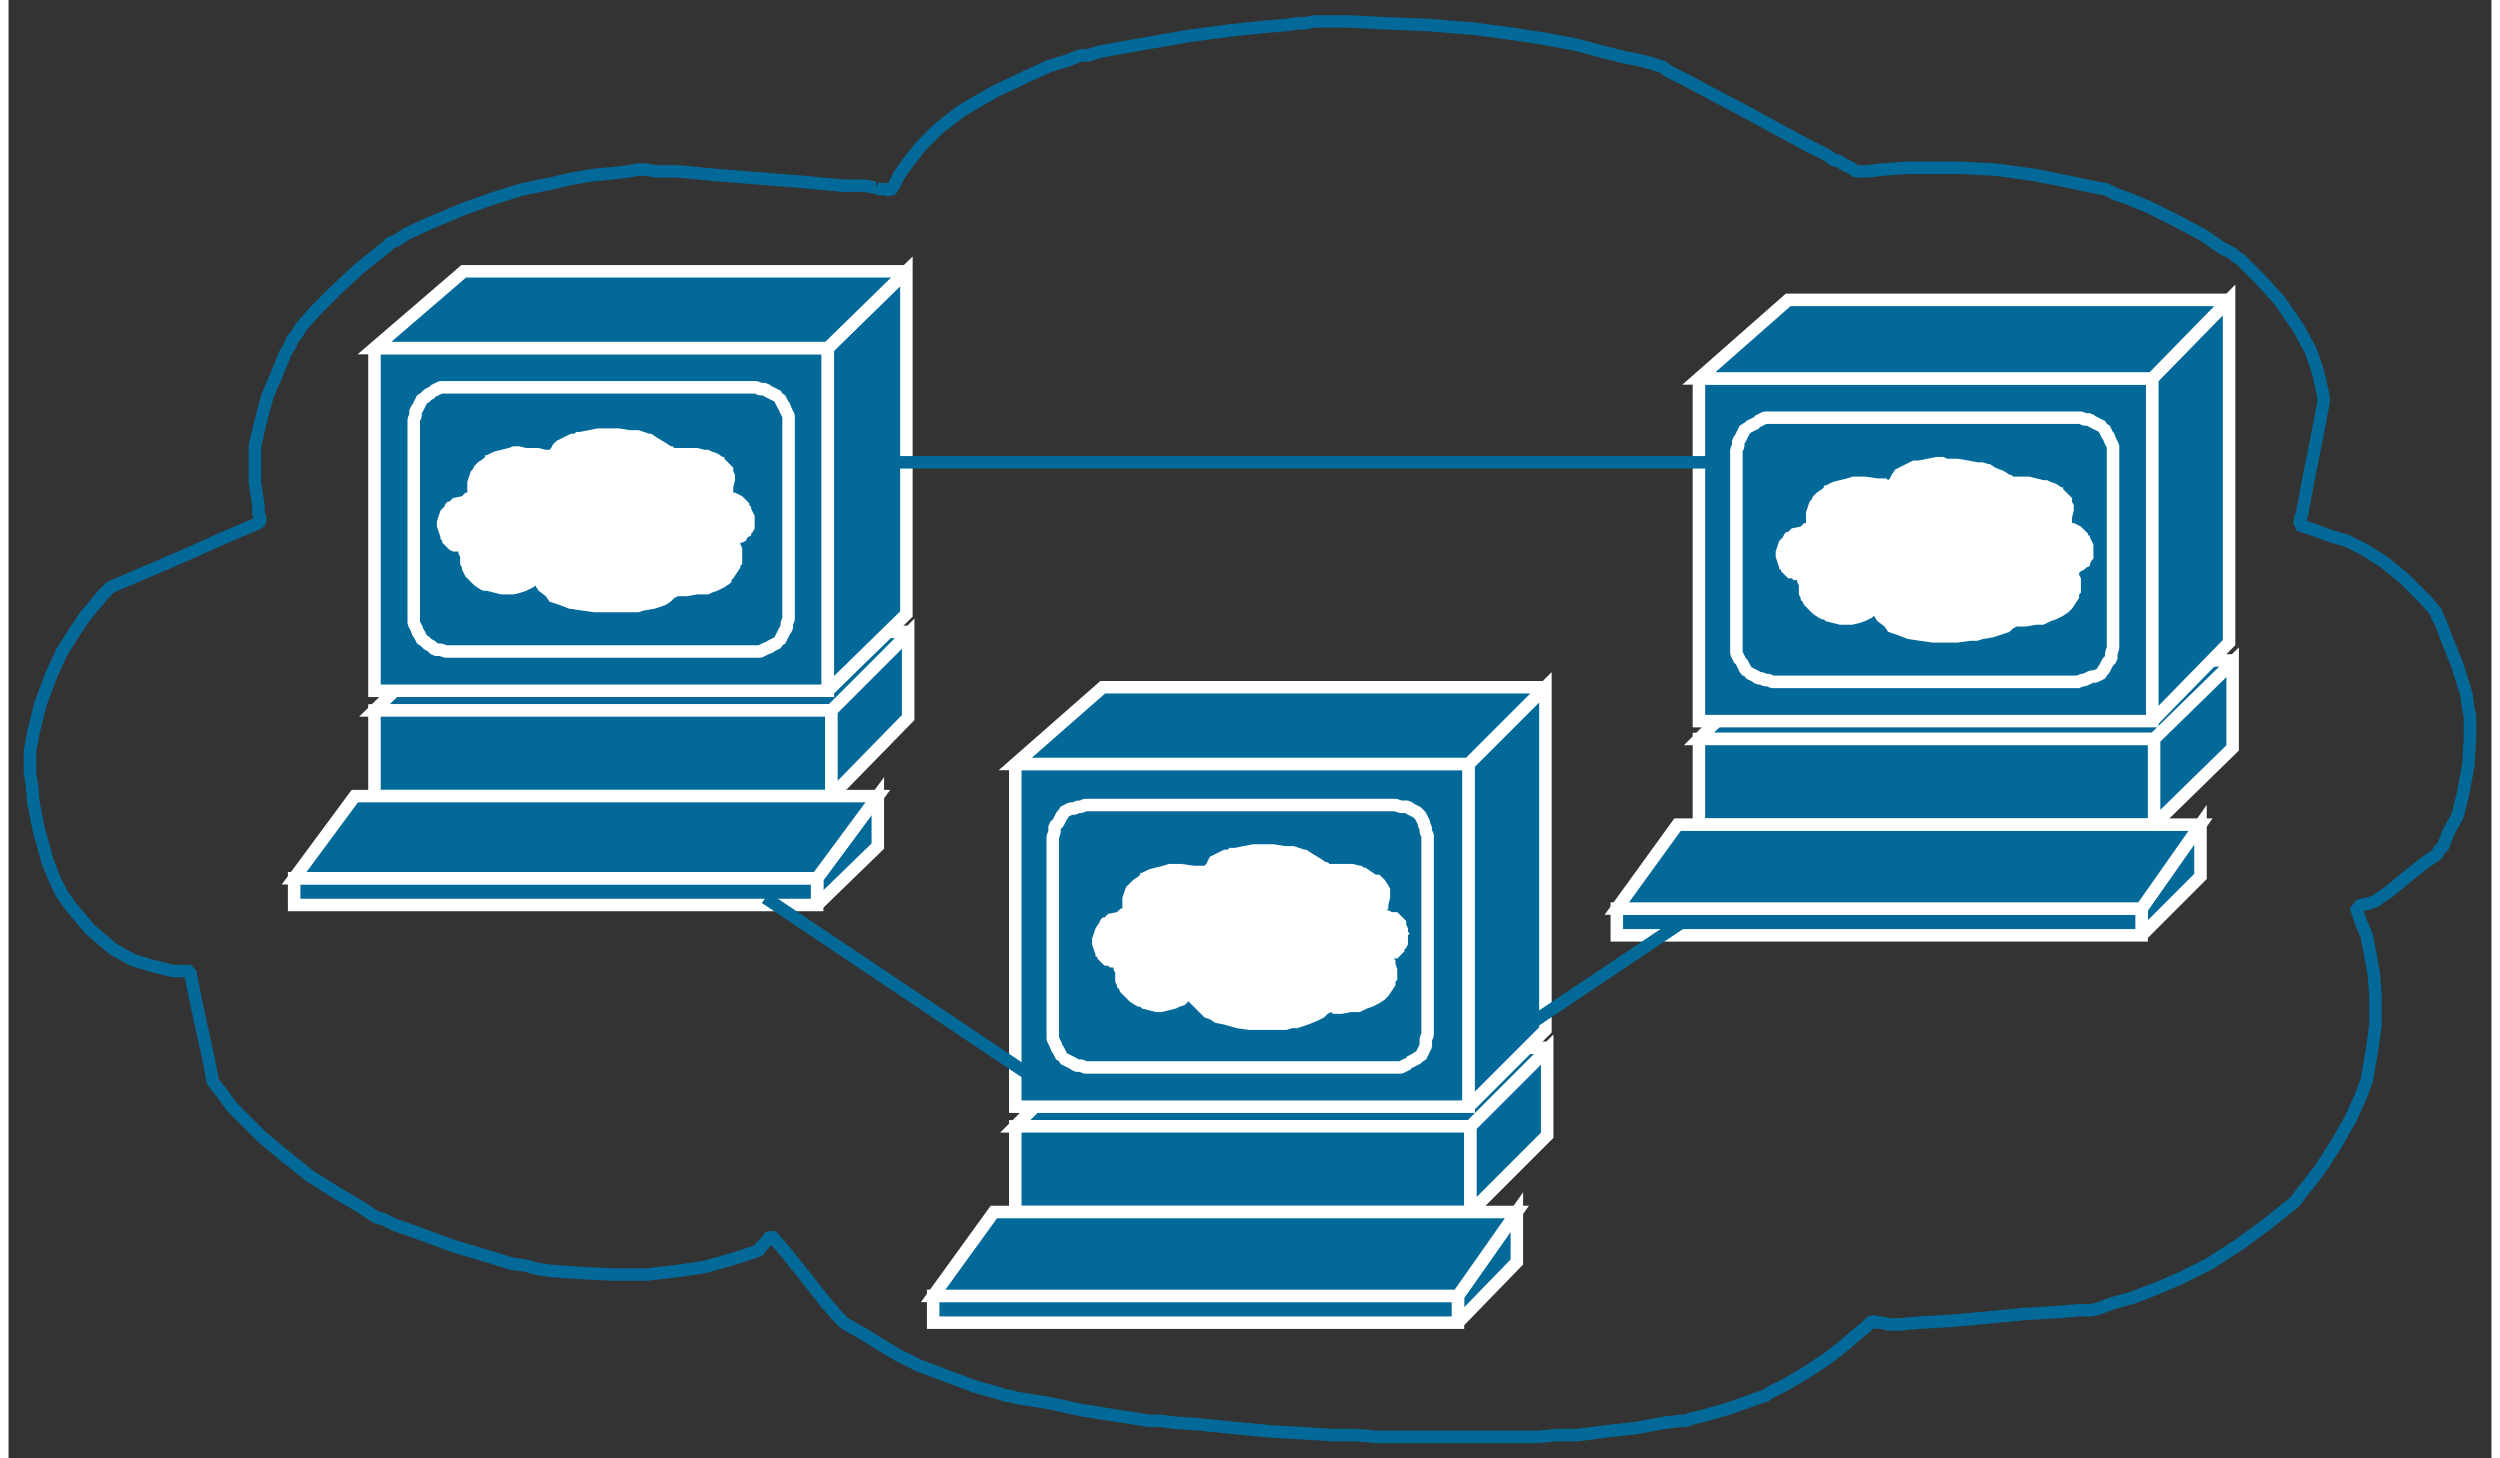 <?xml version="1.0" standalone="no"?>
<!DOCTYPE svg PUBLIC "-//W3C//DTD SVG 1.1//EN"
"http://www.w3.org/Graphics/SVG/1.1/DTD/svg11.dtd">
<!-- Creator: fig2dev Version 3.2 Patchlevel 5c -->
<!-- CreationDate: Fri Sep 14 10:46:58 2012 -->
<!-- Magnification: 1.000 -->
<svg xmlns="http://www.w3.org/2000/svg" width="1.2in" height="0.7in" viewBox="-10 12392 1391 817">
<rect x="-10" y="12392" width="1391" height="817" fill="#333333" stroke="none"/>
<g style="stroke-width:.025in; fill:none">
<!-- Line -->
<!--  polyline  -->
<polyline points="852,12979
821,13023
554,13023
598,12979
852,12979
" style="stroke:#036998;stroke-width:0;
stroke-linejoin:miter; stroke-linecap:butt;
fill:#036998;
"/>
<!-- Line -->
<!--  polyline  -->
<polyline points="852,12979
821,13023
554,13023
598,12979
852,12979
" style="stroke:#ffffff;stroke-width:7;
stroke-linejoin:miter; stroke-linecap:butt;
"/>
<!-- Line -->
<!--  polyline  -->
<polyline points="554,13071
554,13023
809,13023
809,13071
554,13071
" style="stroke:#036998;stroke-width:0;
stroke-linejoin:miter; stroke-linecap:butt;
fill:#036998;
"/>
<!-- Line -->
<!--  polyline  -->
<polyline points="554,13071
554,13023
809,13023
809,13071
554,13071
" style="stroke:#ffffff;stroke-width:7;
stroke-linejoin:miter; stroke-linecap:butt;
"/>
<!-- Line -->
<!--  polyline  -->
<polyline points="802,13133
802,13118
835,13071
835,13099
802,13133
" style="stroke:#036998;stroke-width:0;
stroke-linejoin:miter; stroke-linecap:butt;
fill:#036998;
"/>
<!-- Line -->
<!--  polyline  -->
<polyline points="802,13133
802,13118
835,13071
835,13099
802,13133
" style="stroke:#ffffff;stroke-width:7;
stroke-linejoin:miter; stroke-linecap:butt;
"/>
<!-- Line -->
<!--  polyline  -->
<polyline points="802,13118
802,13133
508,13133
508,13118
802,13118
" style="stroke:#036998;stroke-width:0;
stroke-linejoin:miter; stroke-linecap:butt;
fill:#036998;
"/>
<!-- Line -->
<!--  polyline  -->
<polyline points="802,13118
802,13133
508,13133
508,13118
802,13118
" style="stroke:#ffffff;stroke-width:7;
stroke-linejoin:miter; stroke-linecap:butt;
"/>
<!-- Line -->
<!--  polyline  -->
<polyline points="554,12820
808,12820
808,13012
554,13012
554,12820
" style="stroke:#036998;stroke-width:0;
stroke-linejoin:miter; stroke-linecap:butt;
fill:#036998;
"/>
<!-- Line -->
<!--  polyline  -->
<polyline points="554,12820
808,12820
808,13012
554,13012
554,12820
" style="stroke:#ffffff;stroke-width:7;
stroke-linejoin:miter; stroke-linecap:butt;
"/>
<!-- Line -->
<!--  polyline  -->
<polyline points="808,13012
851,12969
851,12777
808,12820
808,13012
" style="stroke:#036998;stroke-width:0;
stroke-linejoin:miter; stroke-linecap:butt;
fill:#036998;
"/>
<!-- Line -->
<!--  polyline  -->
<polyline points="808,13012
851,12969
851,12777
808,12820
808,13012
" style="stroke:#ffffff;stroke-width:7;
stroke-linejoin:miter; stroke-linecap:butt;
"/>
<!-- Line -->
<!--  polyline  -->
<polyline points="802,13118
508,13118
542,13071
835,13071
802,13118
" style="stroke:#036998;stroke-width:0;
stroke-linejoin:miter; stroke-linecap:butt;
fill:#036998;
"/>
<!-- Line -->
<!--  polyline  -->
<polyline points="802,13118
508,13118
542,13071
835,13071
802,13118
" style="stroke:#ffffff;stroke-width:7;
stroke-linejoin:miter; stroke-linecap:butt;
"/>
<!-- Line -->
<!--  polyline  -->
<polyline points="809,13071
809,13023
852,12980
852,13028
809,13071
" style="stroke:#036998;stroke-width:0;
stroke-linejoin:miter; stroke-linecap:butt;
fill:#036998;
"/>
<!-- Line -->
<!--  polyline  -->
<polyline points="809,13071
809,13023
852,12980
852,13028
809,13071
" style="stroke:#ffffff;stroke-width:7;
stroke-linejoin:miter; stroke-linecap:butt;
"/>
<!-- Line -->
<!--  spline  -->
<polyline points="595,12843
596,12843
600,12843
611,12843
628,12843
652,12843
680,12843
708,12843
732,12843
749,12843
760,12843
764,12843
765,12843
767,12843
770,12844
772,12844
773,12844
774,12844
775,12845
777,12846
779,12847
780,12848
781,12849
782,12851
783,12853
783,12854
784,12856
784,12858
785,12860
785,12862
785,12863
785,12864
785,12868
785,12879
785,12896
785,12917
785,12937
785,12954
785,12965
785,12969
785,12970
785,12972
784,12974
784,12976
784,12977
784,12978
783,12980
782,12982
781,12984
780,12984
779,12985
777,12986
775,12987
775,12988
774,12988
772,12989
770,12990
768,12990
766,12990
765,12990
764,12990
760,12990
749,12990
732,12990
708,12990
680,12990
652,12990
628,12990
611,12990
600,12990
596,12990
595,12990
593,12990
591,12989
589,12989
588,12989
587,12988
585,12987
583,12986
581,12985
581,12984
580,12984
579,12982
578,12980
577,12979
577,12978
576,12976
575,12974
575,12972
575,12971
575,12970
575,12969
575,12965
575,12954
575,12937
575,12916
575,12896
575,12879
575,12868
575,12864
575,12863
575,12861
576,12858
576,12856
576,12855
577,12854
578,12853
579,12851
580,12849
581,12848
581,12847
583,12846
585,12845
586,12845
587,12845
589,12844
591,12844
593,12843
594,12843
595,12843
" style="stroke:#036998;stroke-width:0;
stroke-linejoin:bevel; stroke-linecap:butt;
fill:#036998;
"/>
<!-- Line -->
<!--  spline  -->
<polyline points="595,12843
596,12843
600,12843
611,12843
628,12843
652,12843
680,12843
708,12843
732,12843
749,12843
760,12843
764,12843
765,12843
767,12843
770,12844
772,12844
773,12844
774,12844
775,12845
777,12846
779,12847
780,12848
781,12849
782,12851
783,12853
783,12854
784,12856
784,12858
785,12860
785,12862
785,12863
785,12864
785,12868
785,12879
785,12896
785,12917
785,12937
785,12954
785,12965
785,12969
785,12970
785,12972
784,12974
784,12976
784,12977
784,12978
783,12980
782,12982
781,12984
780,12984
779,12985
777,12986
775,12987
775,12988
774,12988
772,12989
770,12990
768,12990
766,12990
765,12990
764,12990
760,12990
749,12990
732,12990
708,12990
680,12990
652,12990
628,12990
611,12990
600,12990
596,12990
595,12990
593,12990
591,12989
589,12989
588,12989
587,12988
585,12987
583,12986
581,12985
581,12984
580,12984
579,12982
578,12980
577,12979
577,12978
576,12976
575,12974
575,12972
575,12971
575,12970
575,12969
575,12965
575,12954
575,12937
575,12916
575,12896
575,12879
575,12868
575,12864
575,12863
575,12861
576,12858
576,12856
576,12855
577,12854
578,12853
579,12851
580,12849
581,12848
581,12847
583,12846
585,12845
586,12845
587,12845
589,12844
591,12844
593,12843
594,12843
595,12843
" style="stroke:#ffffff;stroke-width:7;
stroke-linejoin:bevel; stroke-linecap:butt;
"/>
<!-- Line -->
<!--  polyline  -->
<polyline points="851,12777
603,12777
554,12820
808,12820
851,12777
" style="stroke:#036998;stroke-width:0;
stroke-linejoin:miter; stroke-linecap:butt;
fill:#036998;
"/>
<!-- Line -->
<!--  polyline  -->
<polyline points="851,12777
603,12777
554,12820
808,12820
851,12777
" style="stroke:#ffffff;stroke-width:7;
stroke-linejoin:miter; stroke-linecap:butt;
"/>
<!-- Line -->
<!--  spline  -->
<polyline points="659,12877
658,12877
654,12877
647,12876
643,12876
642,12876
640,12876
637,12877
633,12878
629,12879
625,12881
624,12881
624,12882
623,12883
620,12885
618,12887
617,12888
616,12889
615,12892
614,12895
614,12897
614,12900
614,12901
613,12901
611,12903
606,12904
604,12906
603,12906
602,12907
601,12909
599,12912
598,12915
597,12918
597,12919
597,12920
597,12921
598,12924
599,12927
599,12928
600,12928
600,12929
602,12931
604,12933
606,12933
607,12934
608,12934
609,12934
609,12935
610,12937
610,12942
611,12944
611,12945
612,12946
613,12948
615,12950
618,12953
621,12955
623,12956
624,12956
625,12957
629,12958
633,12959
634,12959
635,12959
636,12959
640,12958
644,12957
646,12956
649,12955
650,12954
651,12953
654,12956
657,12959
660,12962
663,12963
666,12965
671,12966
678,12968
685,12969
688,12969
689,12969
692,12969
699,12969
706,12969
709,12968
710,12968
712,12968
718,12966
723,12964
727,12962
729,12960
731,12959
732,12960
733,12960
737,12960
742,12959
746,12959
747,12959
749,12958
751,12957
754,12956
758,12954
761,12952
762,12951
763,12950
765,12947
767,12944
767,12943
767,12942
768,12941
768,12938
768,12935
767,12932
767,12930
766,12929
767,12929
768,12929
769,12928
771,12926
772,12925
772,12924
773,12923
774,12921
774,12919
774,12917
774,12916
775,12915
774,12914
774,12912
773,12910
773,12908
772,12907
770,12905
768,12903
765,12903
763,12902
762,12902
763,12901
763,12899
764,12895
764,12893
764,12892
764,12890
763,12888
761,12885
759,12883
758,12882
757,12882
756,12882
753,12880
750,12878
749,12878
748,12877
747,12877
743,12876
739,12876
735,12876
732,12876
730,12876
729,12875
728,12875
725,12873
720,12870
717,12868
716,12868
713,12867
710,12866
705,12866
699,12865
693,12865
691,12865
690,12865
687,12865
682,12866
677,12867
674,12867
673,12868
671,12868
667,12870
663,12872
662,12874
661,12876
660,12877
659,12877
" style="stroke:#ffffff;stroke-width:0;
stroke-linejoin:bevel; stroke-linecap:butt;
fill:#ffffff;
"/>
<!-- Line -->
<!--  polyline  -->
<polyline points="1236,12762
1205,12806
937,12806
981,12762
1236,12762
" style="stroke:#036998;stroke-width:0;
stroke-linejoin:miter; stroke-linecap:butt;
fill:#036998;
"/>
<!-- Line -->
<!--  polyline  -->
<polyline points="1236,12762
1205,12806
937,12806
981,12762
1236,12762
" style="stroke:#ffffff;stroke-width:7;
stroke-linejoin:miter; stroke-linecap:butt;
"/>
<!-- Line -->
<!--  polyline  -->
<polyline points="937,12854
937,12806
1193,12806
1193,12854
937,12854
" style="stroke:#036998;stroke-width:0;
stroke-linejoin:miter; stroke-linecap:butt;
fill:#036998;
"/>
<!-- Line -->
<!--  polyline  -->
<polyline points="937,12854
937,12806
1193,12806
1193,12854
937,12854
" style="stroke:#ffffff;stroke-width:7;
stroke-linejoin:miter; stroke-linecap:butt;
"/>
<!-- Line -->
<!--  polyline  -->
<polyline points="1185,12916
1185,12901
1218,12854
1218,12883
1185,12916
" style="stroke:#036998;stroke-width:0;
stroke-linejoin:miter; stroke-linecap:butt;
fill:#036998;
"/>
<!-- Line -->
<!--  polyline  -->
<polyline points="1185,12916
1185,12901
1218,12854
1218,12883
1185,12916
" style="stroke:#ffffff;stroke-width:7;
stroke-linejoin:miter; stroke-linecap:butt;
"/>
<!-- Line -->
<!--  polyline  -->
<polyline points="1185,12901
1185,12916
891,12916
891,12901
1185,12901
" style="stroke:#036998;stroke-width:0;
stroke-linejoin:miter; stroke-linecap:butt;
fill:#036998;
"/>
<!-- Line -->
<!--  polyline  -->
<polyline points="1185,12901
1185,12916
891,12916
891,12901
1185,12901
" style="stroke:#ffffff;stroke-width:7;
stroke-linejoin:miter; stroke-linecap:butt;
"/>
<!-- Line -->
<!--  polyline  -->
<polyline points="937,12604
1191,12604
1191,12796
937,12796
937,12604
" style="stroke:#036998;stroke-width:0;
stroke-linejoin:miter; stroke-linecap:butt;
fill:#036998;
"/>
<!-- Line -->
<!--  polyline  -->
<polyline points="937,12604
1191,12604
1191,12796
937,12796
937,12604
" style="stroke:#ffffff;stroke-width:7;
stroke-linejoin:miter; stroke-linecap:butt;
"/>
<!-- Line -->
<!--  polyline  -->
<polyline points="1191,12796
1234,12752
1234,12560
1191,12604
1191,12796
" style="stroke:#036998;stroke-width:0;
stroke-linejoin:miter; stroke-linecap:butt;
fill:#036998;
"/>
<!-- Line -->
<!--  polyline  -->
<polyline points="1191,12796
1234,12752
1234,12560
1191,12604
1191,12796
" style="stroke:#ffffff;stroke-width:7;
stroke-linejoin:miter; stroke-linecap:butt;
"/>
<!-- Line -->
<!--  polyline  -->
<polyline points="1185,12901
891,12901
925,12854
1218,12854
1185,12901
" style="stroke:#036998;stroke-width:0;
stroke-linejoin:miter; stroke-linecap:butt;
fill:#036998;
"/>
<!-- Line -->
<!--  polyline  -->
<polyline points="1185,12901
891,12901
925,12854
1218,12854
1185,12901
" style="stroke:#ffffff;stroke-width:7;
stroke-linejoin:miter; stroke-linecap:butt;
"/>
<!-- Line -->
<!--  polyline  -->
<polyline points="1192,12854
1192,12806
1236,12763
1236,12811
1192,12854
" style="stroke:#036998;stroke-width:0;
stroke-linejoin:miter; stroke-linecap:butt;
fill:#036998;
"/>
<!-- Line -->
<!--  polyline  -->
<polyline points="1192,12854
1192,12806
1236,12763
1236,12811
1192,12854
" style="stroke:#ffffff;stroke-width:7;
stroke-linejoin:miter; stroke-linecap:butt;
"/>
<!-- Line -->
<!--  spline  -->
<polyline points="978,12626
979,12626
983,12626
994,12626
1012,12626
1036,12626
1064,12626
1091,12626
1115,12626
1133,12626
1144,12626
1148,12626
1149,12626
1151,12626
1153,12627
1155,12627
1156,12627
1157,12628
1159,12629
1161,12630
1163,12631
1163,12632
1164,12632
1165,12634
1166,12636
1167,12637
1167,12638
1168,12640
1169,12642
1169,12644
1169,12645
1169,12646
1169,12647
1169,12651
1169,12662
1169,12679
1169,12700
1169,12720
1169,12737
1169,12748
1169,12752
1169,12753
1169,12755
1168,12758
1168,12760
1168,12761
1167,12762
1166,12763
1165,12765
1164,12767
1163,12768
1163,12769
1161,12770
1159,12771
1158,12771
1157,12771
1155,12772
1153,12773
1151,12773
1150,12774
1149,12774
1148,12774
1144,12774
1133,12774
1115,12774
1091,12774
1063,12774
1036,12774
1012,12774
994,12774
983,12774
979,12774
978,12774
976,12773
974,12773
972,12772
971,12772
970,12772
969,12771
967,12770
965,12769
965,12768
964,12768
963,12767
962,12765
961,12763
960,12763
960,12762
959,12760
958,12758
958,12756
958,12754
958,12753
958,12752
958,12748
958,12737
958,12720
958,12699
958,12679
958,12662
958,12651
958,12647
958,12646
958,12644
959,12642
959,12640
959,12639
960,12638
961,12636
962,12634
963,12632
964,12632
965,12632
965,12631
967,12630
969,12629
969,12628
970,12628
972,12627
974,12626
976,12626
977,12626
978,12626
" style="stroke:#036998;stroke-width:0;
stroke-linejoin:bevel; stroke-linecap:butt;
fill:#036998;
"/>
<!-- Line -->
<!--  spline  -->
<polyline points="978,12626
979,12626
983,12626
994,12626
1012,12626
1036,12626
1064,12626
1091,12626
1115,12626
1133,12626
1144,12626
1148,12626
1149,12626
1151,12626
1153,12627
1155,12627
1156,12627
1157,12628
1159,12629
1161,12630
1163,12631
1163,12632
1164,12632
1165,12634
1166,12636
1167,12637
1167,12638
1168,12640
1169,12642
1169,12644
1169,12645
1169,12646
1169,12647
1169,12651
1169,12662
1169,12679
1169,12700
1169,12720
1169,12737
1169,12748
1169,12752
1169,12753
1169,12755
1168,12758
1168,12760
1168,12761
1167,12762
1166,12763
1165,12765
1164,12767
1163,12768
1163,12769
1161,12770
1159,12771
1158,12771
1157,12771
1155,12772
1153,12773
1151,12773
1150,12774
1149,12774
1148,12774
1144,12774
1133,12774
1115,12774
1091,12774
1063,12774
1036,12774
1012,12774
994,12774
983,12774
979,12774
978,12774
976,12773
974,12773
972,12772
971,12772
970,12772
969,12771
967,12770
965,12769
965,12768
964,12768
963,12767
962,12765
961,12763
960,12763
960,12762
959,12760
958,12758
958,12756
958,12754
958,12753
958,12752
958,12748
958,12737
958,12720
958,12699
958,12679
958,12662
958,12651
958,12647
958,12646
958,12644
959,12642
959,12640
959,12639
960,12638
961,12636
962,12634
963,12632
964,12632
965,12632
965,12631
967,12630
969,12629
969,12628
970,12628
972,12627
974,12626
976,12626
977,12626
978,12626
" style="stroke:#ffffff;stroke-width:7;
stroke-linejoin:bevel; stroke-linecap:butt;
"/>
<!-- Line -->
<!--  polyline  -->
<polyline points="1234,12560
987,12560
937,12604
1191,12604
1234,12560
" style="stroke:#036998;stroke-width:0;
stroke-linejoin:miter; stroke-linecap:butt;
fill:#036998;
"/>
<!-- Line -->
<!--  polyline  -->
<polyline points="1234,12560
987,12560
937,12604
1191,12604
1234,12560
" style="stroke:#ffffff;stroke-width:7;
stroke-linejoin:miter; stroke-linecap:butt;
"/>
<!-- Line -->
<!--  spline  -->
<polyline points="1042,12660
1041,12660
1037,12660
1030,12659
1026,12659
1025,12659
1023,12659
1020,12660
1016,12661
1012,12662
1008,12664
1007,12664
1007,12665
1006,12666
1003,12668
1001,12670
1000,12672
999,12673
998,12676
997,12679
997,12681
997,12683
997,12684
997,12685
996,12685
994,12687
989,12688
987,12690
986,12690
985,12691
984,12693
982,12695
981,12698
980,12701
980,12702
980,12703
980,12704
981,12707
982,12710
982,12711
983,12711
983,12712
985,12714
987,12716
989,12716
990,12717
991,12717
992,12717
992,12718
993,12720
993,12725
994,12727
994,12728
995,12729
996,12731
998,12733
1001,12736
1004,12738
1006,12739
1007,12739
1008,12740
1012,12741
1016,12742
1017,12742
1018,12742
1019,12742
1023,12742
1027,12741
1030,12740
1032,12739
1034,12738
1035,12737
1037,12740
1041,12743
1043,12746
1046,12747
1049,12748
1054,12750
1061,12751
1068,12752
1071,12752
1072,12752
1075,12752
1082,12752
1089,12751
1092,12751
1093,12751
1096,12750
1102,12749
1108,12747
1111,12746
1113,12744
1115,12743
1116,12743
1117,12743
1120,12743
1126,12742
1129,12742
1130,12742
1132,12741
1134,12740
1137,12739
1141,12737
1144,12735
1145,12734
1146,12733
1148,12730
1150,12727
1150,12726
1150,12725
1151,12724
1151,12721
1151,12718
1151,12716
1150,12714
1150,12713
1151,12712
1153,12711
1154,12710
1156,12709
1156,12708
1157,12706
1158,12705
1158,12702
1158,12700
1158,12699
1158,12698
1158,12697
1157,12695
1156,12693
1156,12692
1155,12692
1155,12691
1153,12689
1151,12687
1149,12686
1147,12685
1146,12685
1146,12684
1146,12682
1147,12678
1147,12676
1147,12675
1146,12673
1146,12671
1144,12669
1142,12667
1141,12666
1141,12665
1140,12665
1137,12663
1134,12662
1132,12661
1130,12661
1126,12660
1122,12659
1118,12659
1115,12659
1113,12659
1112,12658
1111,12658
1108,12656
1103,12654
1100,12652
1099,12652
1096,12651
1093,12651
1088,12650
1082,12649
1076,12649
1074,12648
1073,12648
1070,12648
1065,12649
1060,12650
1058,12650
1057,12650
1055,12651
1051,12653
1047,12655
1045,12658
1044,12660
1043,12661
1042,12660
" style="stroke:#ffffff;stroke-width:0;
stroke-linejoin:bevel; stroke-linecap:butt;
fill:#ffffff;
"/>
<!-- Line -->
<!--  polyline  -->
<polyline points="494,12746
463,12790
195,12790
240,12746
494,12746
" style="stroke:#036998;stroke-width:0;
stroke-linejoin:miter; stroke-linecap:butt;
fill:#036998;
"/>
<!-- Line -->
<!--  polyline  -->
<polyline points="494,12746
463,12790
195,12790
240,12746
494,12746
" style="stroke:#ffffff;stroke-width:7;
stroke-linejoin:miter; stroke-linecap:butt;
"/>
<!-- Line -->
<!--  polyline  -->
<polyline points="195,12838
195,12790
451,12790
451,12838
195,12838
" style="stroke:#036998;stroke-width:0;
stroke-linejoin:miter; stroke-linecap:butt;
fill:#036998;
"/>
<!-- Line -->
<!--  polyline  -->
<polyline points="195,12838
195,12790
451,12790
451,12838
195,12838
" style="stroke:#ffffff;stroke-width:7;
stroke-linejoin:miter; stroke-linecap:butt;
"/>
<!-- Line -->
<!--  polyline  -->
<polyline points="443,12899
443,12884
477,12838
477,12866
443,12899
" style="stroke:#036998;stroke-width:0;
stroke-linejoin:miter; stroke-linecap:butt;
fill:#036998;
"/>
<!-- Line -->
<!--  polyline  -->
<polyline points="443,12899
443,12884
477,12838
477,12866
443,12899
" style="stroke:#ffffff;stroke-width:7;
stroke-linejoin:miter; stroke-linecap:butt;
"/>
<!-- Line -->
<!--  polyline  -->
<polyline points="443,12884
443,12899
150,12899
150,12884
443,12884
" style="stroke:#036998;stroke-width:0;
stroke-linejoin:miter; stroke-linecap:butt;
fill:#036998;
"/>
<!-- Line -->
<!--  polyline  -->
<polyline points="443,12884
443,12899
150,12899
150,12884
443,12884
" style="stroke:#ffffff;stroke-width:7;
stroke-linejoin:miter; stroke-linecap:butt;
"/>
<!-- Line -->
<!--  polyline  -->
<polyline points="195,12587
449,12587
449,12779
195,12779
195,12587
" style="stroke:#036998;stroke-width:0;
stroke-linejoin:miter; stroke-linecap:butt;
fill:#036998;
"/>
<!-- Line -->
<!--  polyline  -->
<polyline points="195,12587
449,12587
449,12779
195,12779
195,12587
" style="stroke:#ffffff;stroke-width:7;
stroke-linejoin:miter; stroke-linecap:butt;
"/>
<!-- Line -->
<!--  polyline  -->
<polyline points="449,12779
493,12736
493,12544
449,12587
449,12779
" style="stroke:#036998;stroke-width:0;
stroke-linejoin:miter; stroke-linecap:butt;
fill:#036998;
"/>
<!-- Line -->
<!--  polyline  -->
<polyline points="449,12779
493,12736
493,12544
449,12587
449,12779
" style="stroke:#ffffff;stroke-width:7;
stroke-linejoin:miter; stroke-linecap:butt;
"/>
<!-- Line -->
<!--  polyline  -->
<polyline points="443,12884
150,12884
184,12838
477,12838
443,12884
" style="stroke:#036998;stroke-width:0;
stroke-linejoin:miter; stroke-linecap:butt;
fill:#036998;
"/>
<!-- Line -->
<!--  polyline  -->
<polyline points="443,12884
150,12884
184,12838
477,12838
443,12884
" style="stroke:#ffffff;stroke-width:7;
stroke-linejoin:miter; stroke-linecap:butt;
"/>
<!-- Line -->
<!--  polyline  -->
<polyline points="451,12838
451,12790
494,12747
494,12794
451,12838
" style="stroke:#036998;stroke-width:0;
stroke-linejoin:miter; stroke-linecap:butt;
fill:#036998;
"/>
<!-- Line -->
<!--  polyline  -->
<polyline points="451,12838
451,12790
494,12747
494,12794
451,12838
" style="stroke:#ffffff;stroke-width:7;
stroke-linejoin:miter; stroke-linecap:butt;
"/>
<!-- Line -->
<!--  spline  -->
<polyline points="237,12609
238,12609
242,12609
253,12609
270,12609
294,12609
322,12609
350,12609
374,12609
391,12609
402,12609
406,12609
407,12609
409,12609
411,12610
413,12610
414,12610
415,12611
417,12612
419,12613
421,12614
421,12615
422,12615
423,12617
424,12619
425,12620
425,12621
426,12623
427,12625
427,12627
427,12628
427,12629
427,12630
427,12634
427,12645
427,12662
427,12683
427,12704
427,12721
427,12732
427,12736
427,12737
427,12739
426,12741
426,12743
426,12744
425,12745
424,12747
423,12749
422,12751
421,12751
421,12752
419,12753
417,12754
416,12755
415,12755
413,12756
411,12757
409,12757
408,12757
407,12757
406,12757
402,12757
391,12757
374,12757
350,12757
322,12757
294,12757
270,12757
253,12757
242,12757
238,12757
237,12757
235,12757
232,12756
230,12756
229,12756
228,12755
227,12754
225,12753
224,12752
223,12751
222,12751
221,12749
220,12747
219,12746
219,12745
218,12743
217,12741
217,12739
217,12738
217,12737
217,12736
217,12732
217,12721
217,12704
217,12683
217,12662
217,12645
217,12634
217,12630
217,12629
217,12627
218,12625
218,12623
218,12622
219,12621
220,12619
221,12617
222,12615
223,12615
224,12614
225,12613
227,12612
227,12611
228,12611
230,12610
232,12609
234,12609
236,12609
237,12609
" style="stroke:#036998;stroke-width:0;
stroke-linejoin:bevel; stroke-linecap:butt;
fill:#036998;
"/>
<!-- Line -->
<!--  spline  -->
<polyline points="237,12609
238,12609
242,12609
253,12609
270,12609
294,12609
322,12609
350,12609
374,12609
391,12609
402,12609
406,12609
407,12609
409,12609
411,12610
413,12610
414,12610
415,12611
417,12612
419,12613
421,12614
421,12615
422,12615
423,12617
424,12619
425,12620
425,12621
426,12623
427,12625
427,12627
427,12628
427,12629
427,12630
427,12634
427,12645
427,12662
427,12683
427,12704
427,12721
427,12732
427,12736
427,12737
427,12739
426,12741
426,12743
426,12744
425,12745
424,12747
423,12749
422,12751
421,12751
421,12752
419,12753
417,12754
416,12755
415,12755
413,12756
411,12757
409,12757
408,12757
407,12757
406,12757
402,12757
391,12757
374,12757
350,12757
322,12757
294,12757
270,12757
253,12757
242,12757
238,12757
237,12757
235,12757
232,12756
230,12756
229,12756
228,12755
227,12754
225,12753
224,12752
223,12751
222,12751
221,12749
220,12747
219,12746
219,12745
218,12743
217,12741
217,12739
217,12738
217,12737
217,12736
217,12732
217,12721
217,12704
217,12683
217,12662
217,12645
217,12634
217,12630
217,12629
217,12627
218,12625
218,12623
218,12622
219,12621
220,12619
221,12617
222,12615
223,12615
224,12614
225,12613
227,12612
227,12611
228,12611
230,12610
232,12609
234,12609
236,12609
237,12609
" style="stroke:#ffffff;stroke-width:7;
stroke-linejoin:bevel; stroke-linecap:butt;
"/>
<!-- Line -->
<!--  polyline  -->
<polyline points="493,12544
245,12544
195,12587
449,12587
493,12544
" style="stroke:#036998;stroke-width:0;
stroke-linejoin:miter; stroke-linecap:butt;
fill:#036998;
"/>
<!-- Line -->
<!--  polyline  -->
<polyline points="493,12544
245,12544
195,12587
449,12587
493,12544
" style="stroke:#ffffff;stroke-width:7;
stroke-linejoin:miter; stroke-linecap:butt;
"/>
<!-- Line -->
<!--  spline  -->
<polyline points="292,12644
291,12644
287,12643
280,12643
276,12642
275,12642
273,12642
270,12643
266,12644
262,12645
258,12647
257,12647
257,12648
256,12649
253,12651
251,12653
250,12655
249,12656
248,12659
247,12662
247,12664
247,12666
247,12667
247,12668
246,12668
244,12670
239,12671
237,12673
236,12673
235,12674
234,12676
232,12678
231,12681
230,12684
230,12685
230,12686
230,12687
231,12690
232,12693
232,12694
233,12695
233,12696
235,12698
237,12700
239,12701
240,12701
241,12701
242,12701
242,12702
243,12704
243,12708
244,12710
244,12711
245,12713
246,12715
248,12717
251,12720
254,12722
256,12723
257,12723
258,12723
262,12724
266,12725
267,12725
268,12725
269,12725
273,12725
277,12724
280,12723
282,12722
284,12721
285,12720
287,12723
291,12726
293,12729
296,12730
299,12731
304,12733
311,12734
318,12735
321,12735
322,12735
325,12735
332,12735
339,12735
342,12735
343,12735
346,12734
352,12733
358,12731
361,12729
363,12727
365,12726
366,12726
367,12726
370,12726
376,12725
379,12725
380,12725
382,12725
384,12724
387,12723
391,12721
394,12719
395,12718
395,12717
396,12716
398,12713
400,12710
400,12709
401,12708
401,12705
401,12702
401,12699
400,12697
400,12696
401,12696
403,12695
404,12693
406,12692
406,12691
407,12690
408,12688
408,12686
408,12684
408,12683
408,12682
408,12681
407,12679
406,12677
406,12676
405,12675
405,12674
403,12672
401,12670
399,12669
397,12668
396,12668
396,12667
396,12665
397,12661
397,12659
397,12658
396,12656
396,12654
394,12652
392,12650
391,12649
391,12648
390,12648
387,12646
384,12645
382,12644
380,12644
376,12643
372,12643
368,12643
365,12643
363,12643
362,12642
361,12642
358,12640
353,12637
350,12635
349,12635
346,12634
343,12633
338,12633
332,12632
326,12632
324,12632
323,12632
320,12632
315,12633
310,12634
308,12634
307,12635
305,12635
301,12637
297,12639
295,12641
294,12643
293,12644
292,12644
" style="stroke:#ffffff;stroke-width:0;
stroke-linejoin:bevel; stroke-linecap:butt;
fill:#ffffff;
"/>
<!-- Line -->
<!--  spline  -->
<polyline points="476,12497
475,12497
469,12496
457,12496
436,12494
411,12492
386,12490
365,12488
353,12488
347,12487
346,12487
343,12487
337,12488
329,12489
318,12490
306,12492
293,12495
278,12498
262,12503
245,12509
226,12517
213,12523
207,12527
204,12528
202,12530
197,12534
187,12542
174,12554
162,12566
154,12575
151,12580
149,12582
148,12585
145,12590
141,12600
135,12614
131,12629
128,12642
128,12652
128,12662
129,12669
130,12675
130,12678
130,12680
131,12682
131,12684
130,12685
123,12688
109,12694
89,12703
68,12712
54,12718
47,12721
46,12722
43,12725
39,12730
33,12737
27,12746
20,12757
14,12770
8,12786
4,12802
2,12813
2,12819
2,12822
2,12825
3,12831
4,12842
7,12857
12,12875
16,12885
18,12889
20,12893
25,12900
36,12913
49,12924
60,12930
70,12933
78,12935
82,12936
83,12936
86,12936
89,12936
92,12936
92,12938
94,12948
98,12967
102,12985
104,12995
104,12997
106,13000
110,13005
115,13012
123,13020
132,13029
144,13039
159,13051
175,13061
187,13068
193,13072
196,13074
200,13075
206,13078
220,13083
239,13090
259,13096
272,13100
280,13101
283,13102
287,13103
294,13104
308,13105
328,13106
348,13106
365,13104
379,13102
390,13099
400,13096
406,13094
409,13093
410,13093
412,13090
415,13087
417,13084
418,13085
425,13093
437,13108
448,13122
455,13130
456,13131
458,13133
463,13136
470,13140
478,13145
488,13151
500,13157
516,13163
532,13169
543,13172
549,13174
551,13174
554,13175
560,13176
573,13178
591,13182
610,13185
623,13187
629,13188
633,13188
636,13188
643,13189
657,13190
677,13192
698,13194
716,13195
732,13196
745,13196
756,13197
764,13197
767,13197
768,13197
769,13197
775,13197
787,13197
805,13197
822,13197
834,13197
840,13197
841,13197
842,13197
847,13197
857,13196
869,13196
884,13194
902,13192
918,13189
927,13188
930,13188
932,13187
940,13185
954,13181
968,13176
974,13174
977,13172
979,13171
985,13168
997,13161
1009,13153
1018,13146
1025,13140
1031,13135
1033,13133
1034,13132
1037,13133
1040,13133
1043,13134
1044,13134
1049,13134
1060,13133
1078,13132
1100,13130
1121,13128
1139,13127
1150,13126
1155,13126
1156,13126
1157,13126
1161,13125
1169,13122
1180,13119
1193,13114
1207,13108
1223,13100
1240,13089
1255,13078
1265,13070
1270,13066
1272,13064
1274,13061
1278,13056
1285,13047
1294,13033
1302,13019
1307,13008
1309,13003
1310,13000
1311,12998
1312,12992
1314,12981
1316,12966
1316,12950
1315,12937
1313,12926
1311,12916
1308,12909
1306,12903
1305,12900
1306,12900
1308,12899
1313,12898
1315,12897
1316,12897
1317,12896
1323,12892
1334,12883
1344,12875
1350,12871
1351,12870
1351,12869
1354,12866
1357,12858
1362,12849
1365,12837
1368,12821
1369,12805
1369,12797
1369,12793
1368,12789
1367,12781
1362,12765
1356,12750
1353,12742
1351,12738
1350,12735
1344,12728
1332,12716
1321,12707
1310,12700
1300,12695
1290,12692
1282,12689
1276,12687
1273,12686
1274,12684
1274,12682
1275,12680
1275,12679
1276,12674
1278,12663
1281,12648
1284,12633
1286,12622
1287,12617
1287,12616
1287,12615
1286,12610
1284,12601
1280,12589
1273,12576
1262,12560
1252,12549
1244,12541
1240,12537
1238,12536
1236,12534
1230,12531
1220,12524
1205,12516
1189,12508
1177,12503
1171,12501
1169,12500
1165,12498
1159,12497
1145,12494
1125,12490
1103,12487
1084,12486
1067,12486
1053,12486
1040,12487
1031,12488
1027,12488
1026,12488
1025,12488
1022,12486
1018,12484
1015,12482
1014,12482
1013,12482
1009,12479
999,12474
984,12466
964,12455
945,12445
930,12437
920,12432
916,12429
915,12429
912,12428
905,12426
895,12424
883,12421
868,12417
852,12414
833,12411
810,12408
785,12406
760,12405
741,12404
728,12404
721,12404
717,12405
713,12405
706,12406
694,12407
675,12409
652,12412
629,12416
612,12419
601,12421
595,12423
591,12423
588,12424
583,12426
573,12429
560,12435
543,12443
524,12454
511,12464
501,12474
494,12483
489,12490
486,12496
484,12499
482,12498
478,12498
476,12497
" style="stroke:#036998;stroke-width:7;
stroke-linejoin:bevel; stroke-linecap:butt;
"/>
<!-- Line -->
<!--  polyline  -->
<polyline points="572,13001
414,12895
" style="stroke:#036998;stroke-width:7;
stroke-linejoin:miter; stroke-linecap:butt;
"/>
<!-- Line -->
<!--  polyline  -->
<polyline points="827,12976
927,12909
" style="stroke:#036998;stroke-width:7;
stroke-linejoin:miter; stroke-linecap:butt;
"/>
<!-- Line -->
<!--  polyline  -->
<polyline points="475,12651
947,12651
" style="stroke:#036998;stroke-width:7;
stroke-linejoin:miter; stroke-linecap:butt;
"/>
</g>
</svg>
